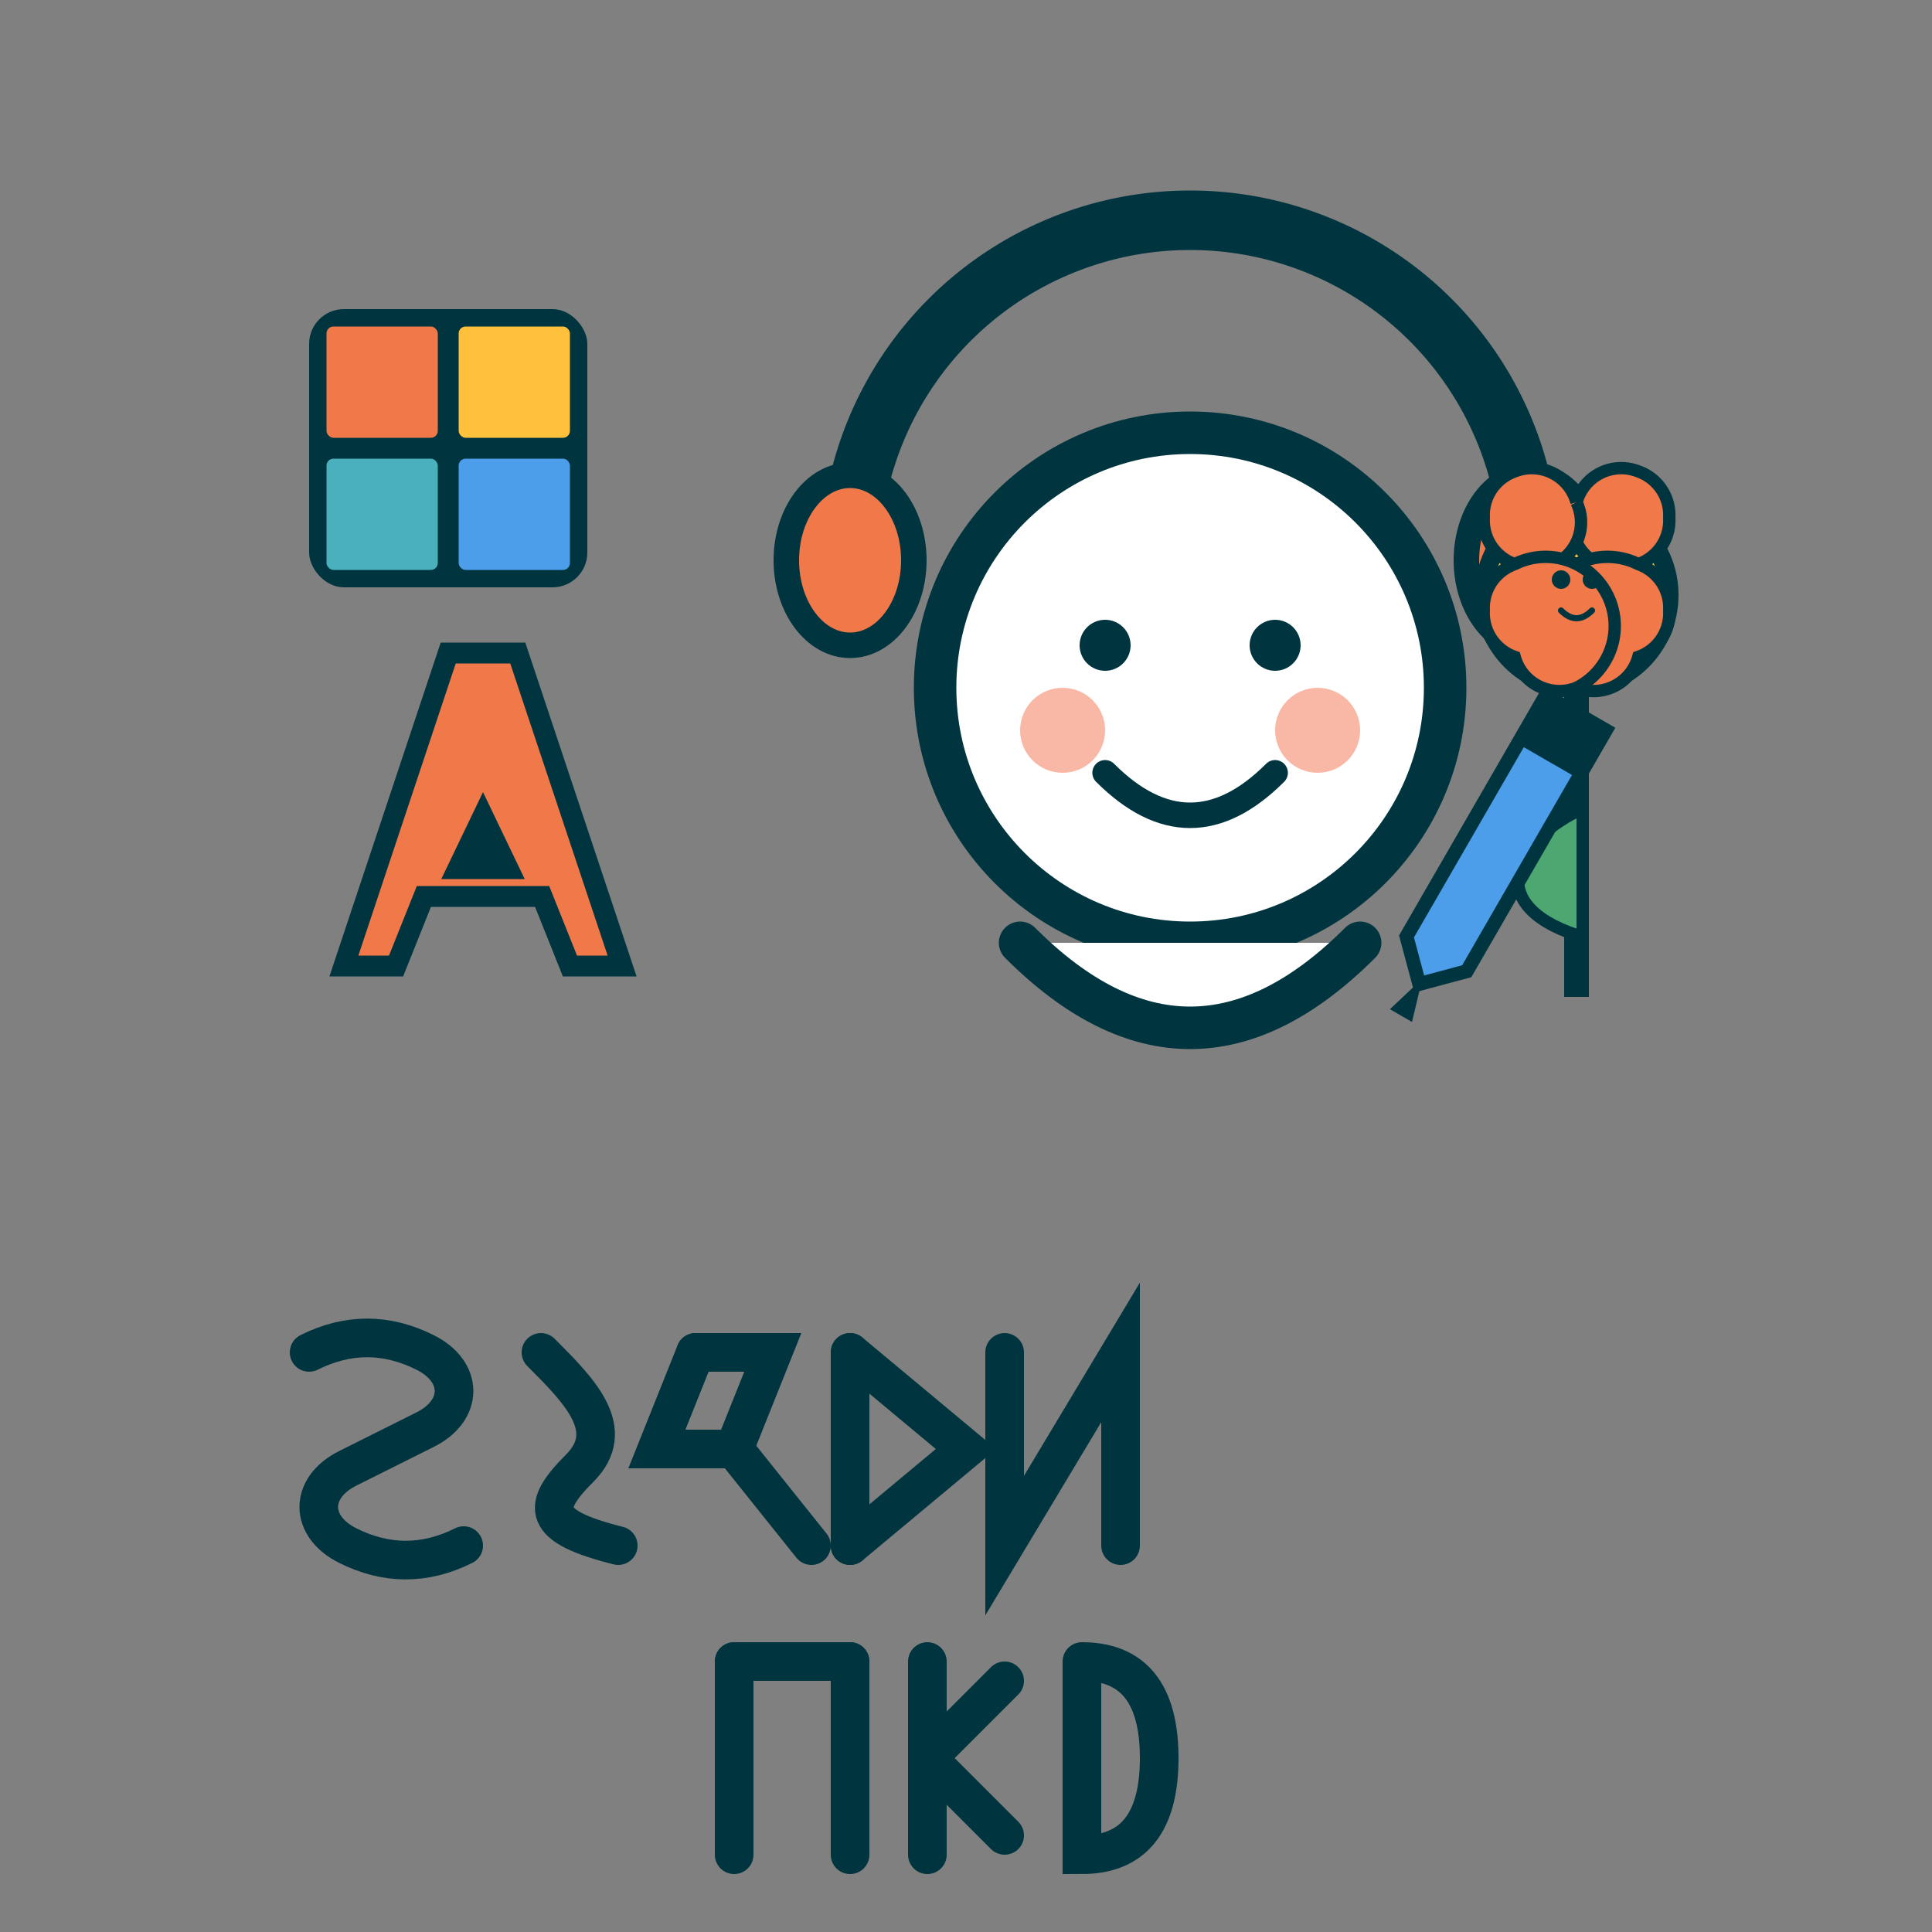 <svg xmlns="http://www.w3.org/2000/svg" viewBox="0 0 500 500">
  <rect x="0" y="0" width="500" height="500" fill="#808080" stroke="none"/>
  <!-- Fond transparent -->
  <rect width="500" height="500" fill="none"/>
  
  <!-- Fenêtre -->
  <g transform="translate(80, 80) scale(0.9)">
    <rect width="80" height="80" rx="10" fill="#00353f" stroke-width="4"/>
    <rect x="5" y="5" width="32" height="32" rx="2" fill="#f17949"/>
    <rect x="43" y="5" width="32" height="32" rx="2" fill="#ffc13c"/>
    <rect x="5" y="43" width="32" height="32" rx="2" fill="#4ab0bd"/>
    <rect x="43" y="43" width="32" height="32" rx="2" fill="#4c9eeb"/>
  </g>
  
  <!-- Lettre A -->
  <g transform="translate(80, 160) scale(0.9)">
    <path d="M60,10 L90,100 H75 L67,80 H33 L25,100 H10 L40,10 H60 Z" fill="#f17949" stroke="#00353f" stroke-width="6"/>
    <path d="M50,50 L62,75 H38 Z" fill="#00353f"/>
  </g>
  
  <!-- Personnage avec écouteurs -->
  <g transform="translate(220, 90) scale(1.1)">
    <!-- Écouteurs -->
    <path d="M0,50 A80,80 0 0,1 160,50" fill="none" stroke="#00353f" stroke-width="14"/>
    <ellipse cx="0" cy="50" rx="15" ry="20" fill="#f17949" stroke="#00353f" stroke-width="6"/>
    <ellipse cx="160" cy="50" rx="15" ry="20" fill="#f17949" stroke="#00353f" stroke-width="6"/>
    
    <!-- Tête -->
    <circle cx="80" cy="80" r="60" fill="#ffffff" stroke="#00353f" stroke-width="10"/>
    
    <!-- Yeux -->
    <circle cx="60" cy="70" r="6" fill="#00353f"/>
    <circle cx="100" cy="70" r="6" fill="#00353f"/>
    
    <!-- Joues -->
    <circle cx="50" cy="90" r="10" fill="#f9b8a5"/>
    <circle cx="110" cy="90" r="10" fill="#f9b8a5"/>
    
    <!-- Sourire -->
    <path d="M60,100 Q80,120 100,100" fill="none" stroke="#00353f" stroke-width="6" stroke-linecap="round"/>
    
    <!-- Corps -->
    <path d="M40,140 Q80,180 120,140" fill="#ffffff" stroke="#00353f" stroke-width="10" stroke-linecap="round"/>
  </g>
  
  <!-- Fleur -->
  <g transform="translate(360, 90) scale(0.8)">
    <!-- Tige -->
    <path d="M60,100 C60,150 60,180 60,210" fill="none" stroke="#00353f" stroke-width="8"/>
    <path d="M60,150 C40,160 30,180 60,190" fill="#4da770" stroke="#00353f" stroke-width="4"/>
    
    <!-- Fleur -->
    <circle cx="60" cy="80" r="30" fill="#ffc13c" stroke="#00353f" stroke-width="6"/>
    
    <!-- Pétales -->
    <path d="M60,50 A15,15 0 0,1 80,40 A15,15 0 0,1 90,55 A15,15 0 0,1 80,70 A15,15 0 0,1 60,50" fill="#f17949" stroke="#00353f" stroke-width="4"/>
    <path d="M60,50 A15,15 0 0,0 40,40 A15,15 0 0,0 30,55 A15,15 0 0,0 40,70 A15,15 0 0,0 60,50" fill="#f17949" stroke="#00353f" stroke-width="4"/>
    <path d="M60,110 A15,15 0 0,0 80,100 A15,15 0 0,0 90,85 A15,15 0 0,0 80,70 A15,15 0 0,0 60,110" fill="#f17949" stroke="#00353f" stroke-width="4"/>
    <path d="M60,110 A15,15 0 0,1 40,100 A15,15 0 0,1 30,85 A15,15 0 0,1 40,70 A15,15 0 0,1 60,110" fill="#f17949" stroke="#00353f" stroke-width="4"/>
    
    <!-- Visage -->
    <circle cx="55" cy="75" r="3" fill="#00353f"/>
    <circle cx="65" cy="75" r="3" fill="#00353f"/>
    <path d="M55,85 Q60,90 65,85" fill="none" stroke="#00353f" stroke-width="2" stroke-linecap="round"/>
  </g>
  
  <!-- Crayon -->
  <g transform="translate(400, 180) rotate(30) scale(0.9)">
    <path d="M0,0 L20,0 L20,80 L10,90 L0,80 Z" fill="#4c9eeb" stroke="#00353f" stroke-width="4"/>
    <path d="M0,0 L20,0 L20,15 L0,15 Z" fill="#00353f" stroke="#00353f" stroke-width="2"/>
    <path d="M10,90 L7,100 L13,100 Z" fill="#00353f" stroke="#00353f" stroke-width="1"/>
  </g>
  
  <!-- Texte SMART KID -->
  <g transform="translate(80, 350)">
    <!-- SMART -->
    <path d="M0,0 C10,-5 20,-5 30,0 C40,5 40,15 30,20 L10,30 C0,35 0,45 10,50 C20,55 30,55 40,50" fill="none" stroke="#00353f" stroke-width="10" stroke-linecap="round"/>
    <path d="M60,0 C70,10 80,20 70,30 C60,40 60,45 80,50" fill="none" stroke="#00353f" stroke-width="10" stroke-linecap="round"/>
    <path d="M100,0 L120,0 L110,25 L130,50" fill="none" stroke="#00353f" stroke-width="10" stroke-linecap="round"/>
    <path d="M100,0 L90,25 L110,25" fill="none" stroke="#00353f" stroke-width="10" stroke-linecap="round"/>
    <path d="M140,0 L140,50" fill="none" stroke="#00353f" stroke-width="10" stroke-linecap="round"/>
    <path d="M140,0 L170,25 L140,50" fill="none" stroke="#00353f" stroke-width="10" stroke-linecap="round"/>
    <path d="M180,0 L180,50 L210,0 L210,50" fill="none" stroke="#00353f" stroke-width="10" stroke-linecap="round"/>
    
    <!-- KID -->
    <path d="M110,80 L110,130" fill="none" stroke="#00353f" stroke-width="10" stroke-linecap="round"/>
    <path d="M110,80 L140,80" fill="none" stroke="#00353f" stroke-width="10" stroke-linecap="round"/>
    <path d="M140,80 L140,130" fill="none" stroke="#00353f" stroke-width="10" stroke-linecap="round"/>
    <path d="M160,80 L160,130" fill="none" stroke="#00353f" stroke-width="10" stroke-linecap="round"/>
    <path d="M160,105 L180,85" fill="none" stroke="#00353f" stroke-width="10" stroke-linecap="round"/>
    <path d="M160,105 L180,125" fill="none" stroke="#00353f" stroke-width="10" stroke-linecap="round"/>
    <path d="M200,80 Q220,80 220,105 Q220,130 200,130 L200,80" fill="none" stroke="#00353f" stroke-width="10" stroke-linecap="round"/>
  </g>
</svg>